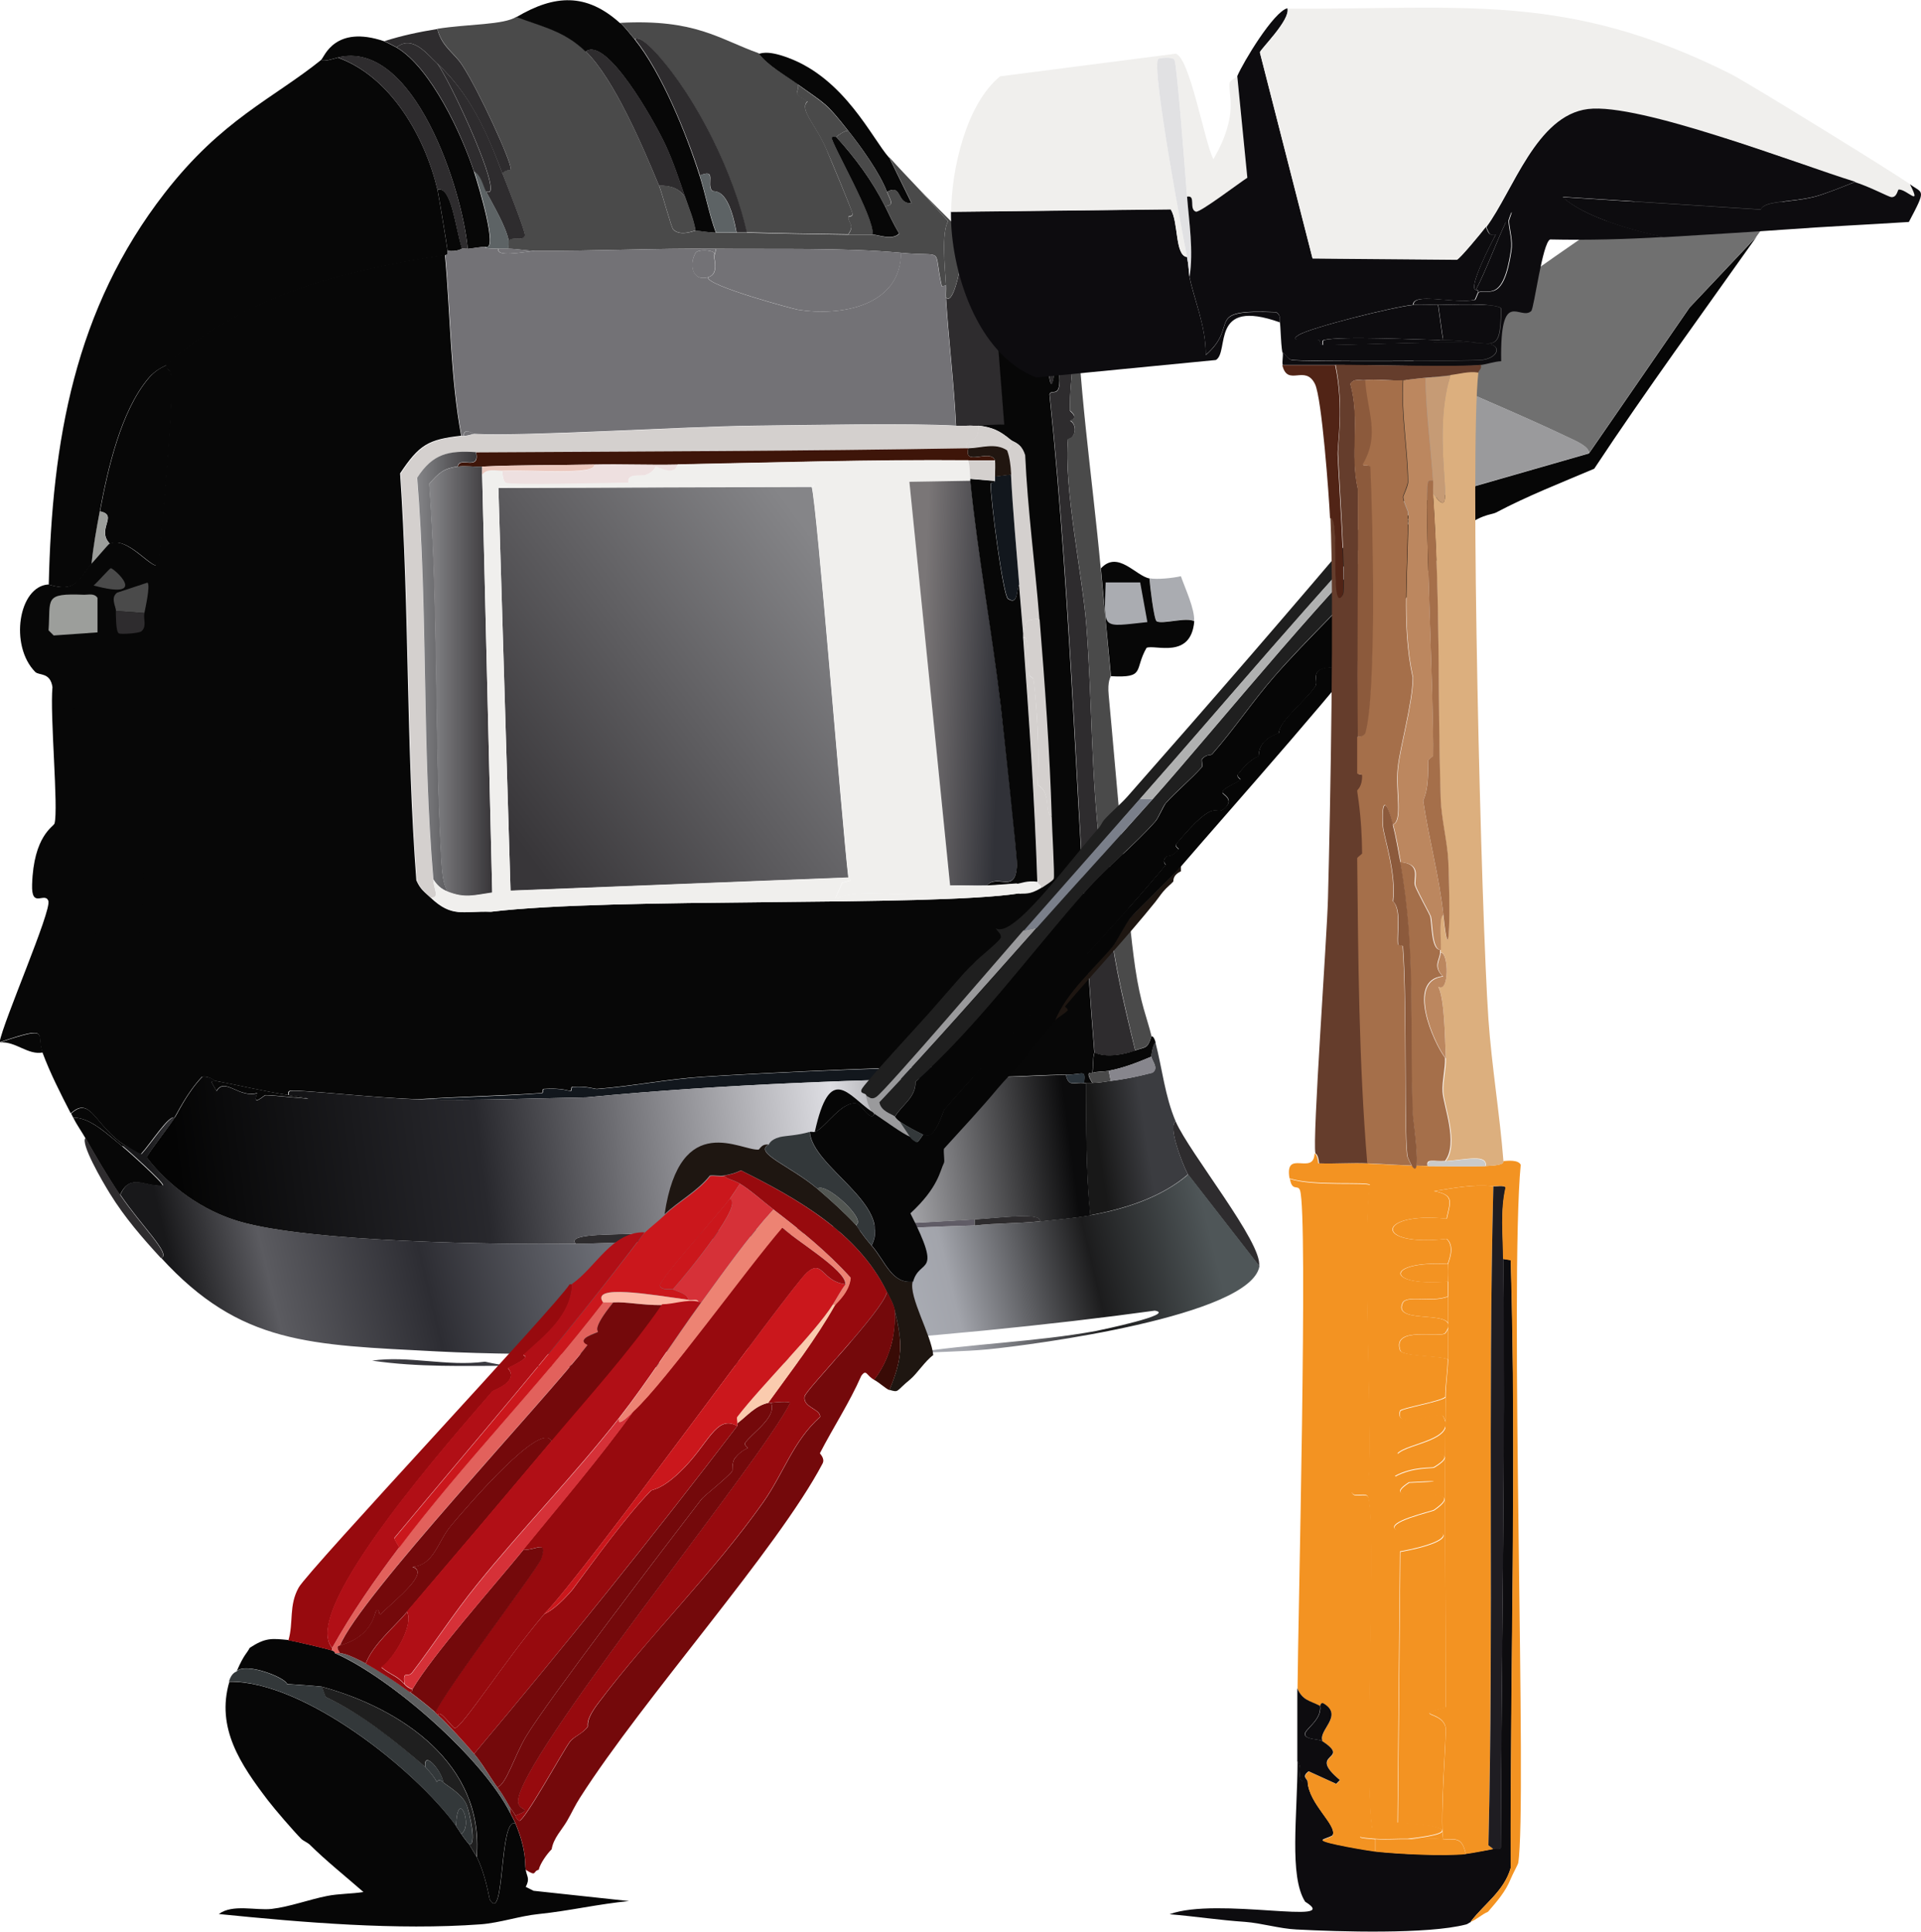 <?xml version="1.0" encoding="UTF-8"?>
<svg id="Capa_2" data-name="Capa 2" xmlns="http://www.w3.org/2000/svg" xmlns:xlink="http://www.w3.org/1999/xlink" viewBox="0 0 93.39 93.9">
  <defs>
    <style>
      .cls-1 {
        fill: #8c5a3c;
      }

      .cls-1, .cls-2, .cls-3, .cls-4, .cls-5, .cls-6, .cls-7, .cls-8, .cls-9, .cls-10, .cls-11, .cls-12, .cls-13, .cls-14, .cls-15, .cls-16, .cls-17, .cls-18, .cls-19, .cls-20, .cls-21, .cls-22, .cls-23, .cls-24, .cls-25, .cls-26, .cls-27, .cls-28, .cls-29, .cls-30, .cls-31, .cls-32, .cls-33, .cls-34, .cls-35, .cls-36, .cls-37, .cls-38, .cls-39, .cls-40, .cls-41, .cls-42, .cls-43, .cls-44, .cls-45, .cls-46, .cls-47, .cls-48, .cls-49, .cls-50, .cls-51, .cls-52, .cls-53, .cls-54, .cls-55, .cls-56, .cls-57, .cls-58 {
        stroke-width: 0px;
      }

      .cls-2 {
        fill: #707070;
      }

      .cls-3 {
        fill: #c69b75;
      }

      .cls-4 {
        fill: #653d2c;
      }

      .cls-5 {
        fill: url(#Degradado_sin_nombre_267);
      }

      .cls-6 {
        fill: #87868d;
      }

      .cls-7 {
        fill: #060606;
      }

      .cls-8 {
        fill: url(#Degradado_sin_nombre_260-2);
      }

      .cls-9 {
        fill: #9c9e9b;
      }

      .cls-10 {
        fill: #74090b;
      }

      .cls-11 {
        fill: #e2615c;
      }

      .cls-12 {
        fill: #1e1611;
      }

      .cls-13 {
        fill: url(#Degradado_sin_nombre_266);
      }

      .cls-14 {
        fill: #0d0c0f;
      }

      .cls-15 {
        fill: #535753;
      }

      .cls-16 {
        fill: url(#Degradado_sin_nombre_262);
      }

      .cls-17 {
        fill: #d4d0ce;
      }

      .cls-18 {
        fill: #dcaf7e;
      }

      .cls-19 {
        fill: #3e1509;
      }

      .cls-20 {
        fill: #cb171c;
      }

      .cls-21 {
        fill: #f39322;
      }

      .cls-22 {
        fill: #f0efed;
      }

      .cls-23 {
        fill: #2e2c2e;
      }

      .cls-24 {
        fill: url(#Degradado_sin_nombre_260-3);
      }

      .cls-25 {
        fill: #b0b1b1;
      }

      .cls-26 {
        fill: url(#Degradado_sin_nombre_266-2);
      }

      .cls-27 {
        fill: #ebc7bd;
      }

      .cls-28 {
        fill: #b10f16;
      }

      .cls-29 {
        fill: #facbae;
      }

      .cls-30 {
        fill: #a56f4a;
      }

      .cls-31 {
        fill: #7a7f8a;
      }

      .cls-32 {
        fill: #eee0e0;
      }

      .cls-33 {
        fill: #2b343b;
      }

      .cls-34 {
        fill: #390b06;
      }

      .cls-35 {
        fill: #605c66;
      }

      .cls-36 {
        fill: #12171d;
      }

      .cls-37 {
        fill: #970a0e;
      }

      .cls-38 {
        fill: #1f1f1f;
      }

      .cls-39 {
        fill: url(#Degradado_sin_nombre_260);
      }

      .cls-40 {
        fill: #737276;
      }

      .cls-41 {
        fill: #9a9a9c;
      }

      .cls-42 {
        fill: #5d6365;
      }

      .cls-43 {
        fill: #33383a;
      }

      .cls-44 {
        fill: #512416;
      }

      .cls-45 {
        fill: #5d5e5f;
      }

      .cls-46 {
        fill: #211610;
      }

      .cls-47 {
        fill: #ed8373;
      }

      .cls-48 {
        fill: url(#Degradado_sin_nombre_266-3);
      }

      .cls-49 {
        fill: #1f1d22;
      }

      .cls-50 {
        fill: #cacaca;
      }

      .cls-51 {
        fill: #d63138;
      }

      .cls-52 {
        fill: #fdb8a6;
      }

      .cls-53 {
        fill: #bc875f;
      }

      .cls-54 {
        fill: url(#Degradado_sin_nombre_265);
      }

      .cls-55 {
        fill: #aaacb1;
      }

      .cls-56 {
        fill: #070707;
      }

      .cls-57 {
        fill: #4a4a4a;
      }

      .cls-58 {
        fill: #e1e1e3;
      }
    </style>
    <linearGradient id="Degradado_sin_nombre_260" data-name="Degradado sin nombre 260" x1="58.9" y1="60.24" x2="10.82" y2="71.79" gradientUnits="userSpaceOnUse">
      <stop offset="0" stop-color="#4f5658"/>
      <stop offset=".12" stop-color="#1c1c1d"/>
      <stop offset=".26" stop-color="#a2a4ab"/>
      <stop offset=".38" stop-color="#b5b9c2"/>
      <stop offset=".76" stop-color="#2d2d33"/>
      <stop offset=".91" stop-color="#5b5b60"/>
      <stop offset="1" stop-color="#18181a"/>
    </linearGradient>
    <linearGradient id="Degradado_sin_nombre_260-2" data-name="Degradado sin nombre 260" x1="58.23" y1="57.44" x2="10.14" y2="68.99" xlink:href="#Degradado_sin_nombre_260"/>
    <linearGradient id="Degradado_sin_nombre_260-3" data-name="Degradado sin nombre 260" x1="57.23" y1="53.27" x2="9.14" y2="64.82" xlink:href="#Degradado_sin_nombre_260"/>
    <linearGradient id="Degradado_sin_nombre_262" data-name="Degradado sin nombre 262" x1="55.63" y1="54.71" x2="53.29" y2="55.07" gradientUnits="userSpaceOnUse">
      <stop offset="0" stop-color="#3b3c40"/>
      <stop offset="1" stop-color="#181818"/>
    </linearGradient>
    <linearGradient id="Degradado_sin_nombre_265" data-name="Degradado sin nombre 265" x1="51.71" y1="53.06" x2="8.85" y2="58.67" gradientUnits="userSpaceOnUse">
      <stop offset="0" stop-color="#0b0b0c"/>
      <stop offset=".26" stop-color="#dedee3"/>
      <stop offset=".66" stop-color="#28282d"/>
      <stop offset="1" stop-color="#040404"/>
    </linearGradient>
    <linearGradient id="Degradado_sin_nombre_266" data-name="Degradado sin nombre 266" x1="40.51" y1="27.43" x2="24.13" y2="39.55" gradientUnits="userSpaceOnUse">
      <stop offset="0" stop-color="#858588"/>
      <stop offset="1" stop-color="#383639"/>
    </linearGradient>
    <linearGradient id="Degradado_sin_nombre_267" data-name="Degradado sin nombre 267" x1="44.79" y1="33.14" x2="48.64" y2="33.29" gradientUnits="userSpaceOnUse">
      <stop offset="0" stop-color="#7a7677"/>
      <stop offset="1" stop-color="#313238"/>
    </linearGradient>
    <linearGradient id="Degradado_sin_nombre_266-2" data-name="Degradado sin nombre 266" x1="20.27" y1="32.65" x2="23.17" y2="32.65" xlink:href="#Degradado_sin_nombre_266"/>
    <linearGradient id="Degradado_sin_nombre_266-3" data-name="Degradado sin nombre 266" x1="20.87" y1="33.1" x2="23.93" y2="33.1" xlink:href="#Degradado_sin_nombre_266"/>
  </defs>
  <g id="Capa_1-2" data-name="Capa 1">
    <g>
      <path class="cls-23" d="M51.03,12.79c.5.27,1.05.59,1.29,1.19-.87.14-.21,1.94-.2,2.62,0,.04-.2.16-.2.2.01,1.01.2.94.2.99.01.5-.13,1.23-.1,2.18,0,.04.47.33,0,.49.34.15.31.82-.1.89-.21,2.36.7,6.6.89,9,.29,3.68.22,7.35.69,11.08,1.09,1.36.2,1.48.2,1.58,0,.18.2.26.2.3-.09,2.18.75,5.53,1.29,7.76-.56.2-1.43.36-1.98.1-.85-10.66-1.06-21.35-2.18-31.99.12-.39.76.58.35-2.03-.3,3.24-.45.49-.54-.84-.09-1.22-.25-3.84.2-3.51Z"/>
      <path class="cls-57" d="M53.51,27.62c.16,1.75.33,3.49.49,5.24,0,.05-.17.24-.1.94.33,3.48.9,10.61,1.29,13.25.26,1.76.57,2.41.79,3.31-.19.63-.28.51-.79.69-.53-2.24-1.37-5.58-1.29-7.76,0-.04-.21-.11-.2-.3,0-.1.9-.22-.2-1.58-.47-3.73-.4-7.4-.69-11.08-.19-2.4-1.1-6.64-.89-9,.41-.07.44-.74.1-.89.47-.16,0-.46,0-.49-.03-.94.11-1.68.1-2.18,0-.05-.18.02-.2-.99,0-.04.2-.16.2-.2-.01-.68-.67-2.48.2-2.62.07,4.58.77,9.11,1.19,13.65Z"/>
      <path class="cls-56" d="M5.93,55.71c.19.15,2.05,1.81,1.98,1.93-.9.06-1.57-.64-2.08.45-.58-.86-1.17-1.86-1.68-2.77-.19-.33-.42-.65-.59-.99.81-.03,1.7.84,2.37,1.38Z"/>
      <path class="cls-23" d="M57.16,54.52c.66,1.52,4.24,5.92,4.05,7.02l-3.46-4.45c-.32-.61-.99-2.42-.59-2.57Z"/>
      <path class="cls-39" d="M44.21,65.8c-6.44.6-12.92.81-19.38.59,4.01,0,8.01-.24,12.02-.2,1.92-.41,4.49,0,6.33-.59.21.08.87.21,1.04.2Z"/>
      <g>
        <path class="cls-23" d="M48.16,11.8l.69,8.85-1.48.05c-.29-.03-.6.02-.89,0-.1-2.08-.36-4.15-.49-6.23.34.37.68-1.34.69-1.53.02-.42-.44-1.32-.1-1.83.22.17.4.36.64.49.28.08.74.13.94.2Z"/>
        <path class="cls-57" d="M46.58,11.1c-.34.51.12,1.41.1,1.83-.01.19-.35,1.9-.69,1.53-.01-.2.01-.4,0-.59-.06-.95-.22-2.53.1-3.12l-1.48-1.63c.25.27,1.87,1.89,1.98,1.98Z"/>
      </g>
      <path class="cls-56" d="M56.18,50.67c-.11.09-.21.55-.2.69-.66.28-1.37.56-2.08.69-.25.05-.54.02-.79.1.05-.34,0-.66.1-.99.54.26,1.41.11,1.98-.1.51-.18.6-.06.79-.69,0,.02.1-.06.2.3Z"/>
      <path class="cls-8" d="M24.82,66.39c-2.23,0-4.49.08-6.73-.25,1.76-.26,3.63.3,5.49.05.35.08.89.19,1.24.2Z"/>
      <path class="cls-56" d="M2.08,51.16c-.73.14-1.31-.55-2.08-.49,2.54-.85,1.74-.39,2.08.49Z"/>
      <path class="cls-56" d="M8.11,17.73c-.05.21.19.29.2.35.2,1.1-.43,7.64-.59,9.4-.32.24-1.51-1.45-2.37-1.04-.7-.71.44-1.4-.49-1.58.38-2.03,1.01-4.87,2.37-6.48.38-.46.85-.61.89-.64Z"/>
      <path class="cls-9" d="M5.34,26.43c-.06.03-.74.84-.89.99.07-.86.24-1.72.4-2.57.94.18-.21.87.49,1.58Z"/>
      <path class="cls-56" d="M51.03,12.79c-.45-.33-.28,2.3-.2,3.51.09,1.33.25,4.08.54.84.41,2.6-.22,1.64-.35,2.03,1.11,10.64,1.33,21.34,2.18,31.99-.09.33-.05.65-.1.99,0,.03-.4-.15,0,.49-.1,0-.2,0-.3,0-.03,0-.07,0-.1,0,.06-.69.01-.4-.89-.4-1.02,0-2.04.08-3.07.1-.9-.08-.89-.39-.94-.4-1.57-.26-11.29.24-13.65.4-1.71.11-3.44.46-5.14.59-.11,0-.49-.15-1.19-.1-.08,0-.02.19-.1.2-.06,0-.42-.16-1.29-.1-.08,0-.02.19-.1.2-1.99.14-3.95.17-5.98.3-2.1-.05-5.98-.5-6.28-.4-.08.03-.05.13-.05.2-1.21-.18-2.37-.47-3.56-.69-.03,0-.3-.25-.64-.2-.73.77-1.21,1.79-1.34,1.98-.28-.12-1.09,1.17-1.63,1.78-.09.03-.6-.31-.74-.4-1.51-.95-1.69-2.48-2.67-1.58-.5-.97-1-1.95-1.38-2.97-.33-.88.46-1.35-2.08-.49.16-.97,2.54-6.4,2.37-6.87-.17-.46-.83.41-.79-.79.07-2.38,1.04-2.81,1.09-2.97.2-.7-.23-5.27-.1-6.63-.11-.74-.65-.55-.84-.74-1.26-1.28-.81-4.16.64-4.25,1.45.44,1.48-.39,2.08-.99.15-.15.83-.96.89-.99.86-.41,2.05,1.28,2.37,1.04.16-1.75.8-8.29.59-9.4-.01-.06-.25-.14-.2-.35,3.83-3.41,8.6-4.58,13.55-5.34.27,2.92.26,5.93.79,8.8-1.6.18-2.04.43-2.97,1.83.45,6.59.29,13.21.79,19.78.19.44.39.56.69.84,1.05,1,1.56.64,2.92.69,5.93-.72,21.31-.23,25.66-.89.3-.04.46.08,1.09-.3.14-.08.56-.34.59-.45.05-.14-.08-2.53-.1-3.02-.09-3.05-.34-6.54-.59-9.59-.22-2.65-.58-5.3-.69-7.96-.18-.6-.52-.6-.69-.74-.54-.45-.87-.6-1.58-.69-.06,0-.13,0-.2,0l1.48-.05-.69-8.85c.95.34,1.96.5,2.87.99Z"/>
      <g>
        <path class="cls-56" d="M6.13,55.71h-.2c-.67-.55-1.56-1.41-2.37-1.38-.03-.06-.07-.13-.1-.2.98-.9,1.16.64,2.67,1.58Z"/>
        <path class="cls-56" d="M3.51,33.36l3.41,1.73c-.61,3.02,1.4,12.68-2.03,12.91l-1.38-14.64Z"/>
        <g>
          <path class="cls-9" d="M4.1,28.91c.23,0,.48-.08.64.15v1.68l-2.13.15-.25-.25c.11-1.54-.26-1.81,1.73-1.73Z"/>
          <g>
            <path class="cls-57" d="M7.02,29.8l-1.38-.1c-.01-.24-.28-.63.05-.89l1.48-.49c.15.13-.11,1.26-.15,1.48Z"/>
            <path class="cls-23" d="M7.02,29.8c-.06.28.13.67-.15.89-.13.1-.99.15-1.09.1-.16-.09-.14-.89-.15-1.09l1.38.1Z"/>
          </g>
          <path class="cls-57" d="M5.39,27.62c.14,0,1.93,1.59-.84.84.14-.1.78-.84.84-.84Z"/>
        </g>
        <g>
          <path class="cls-56" d="M10.48,52.54c1.19.22,2.35.51,3.56.69,2.45.37-.67-.01-1.14,0-.06,0-.68.61-.4-.1-.89.26-1.57-.79-1.98-.1l-.25-.45.2-.05Z"/>
          <path class="cls-33" d="M52.71,52.64c-.53-.05-.76.21-.89-.4.9,0,.95-.29.89.4Z"/>
        </g>
        <path class="cls-56" d="M12.51,36.92c.36.05.28.57.1.59-.06,0-.95-.71-.1-.59Z"/>
        <path class="cls-56" d="M38.32,48.79c.35-.11.47.41.2.49-.18.06-.52-.39-.2-.49Z"/>
        <path class="cls-56" d="M8.16,52.05c.08-.06.45.04.45.15,0,.21-.99.26-.45-.15Z"/>
      </g>
      <g>
        <path class="cls-36" d="M48.76,52.35c-6.75.12-13.5.34-20.23.99-2.69.05-5.43.17-8.16.1,2.03-.12,4-.15,5.98-.3.08,0,.02-.19.1-.2.87-.06,1.22.1,1.29.1.08,0,.02-.19.1-.2.7-.05,1.08.11,1.19.1,1.71-.13,3.43-.48,5.14-.59,2.36-.16,12.08-.65,13.65-.4.05,0,.04.32.94.4Z"/>
        <g>
          <path class="cls-24" d="M8.51,54.32c-.44.66-.96,1.26-1.38,1.93,1.12,1.45,2.73,2.6,4.5,3.12,3.5,1.02,12.42,1.13,16.37,1.09,1.03-.01,2.04-.07,3.07-.1,5.45-.16,10.87-.65,16.32-.79,1.05-.12,2.12-.09,3.16-.2.75-.08,1.76-.17,2.47-.3,1.68-.3,3.43-.85,4.75-1.98l3.46,4.45c-.4,2.44-11.05,3.84-13.2,4.05-1.27.12-2.54.12-3.81.2,2.99-.48,6.07-.55,9.05-1.09.26-.05,3.93-.82,2.87-.99-10.08,1.39-24.94,2.49-34.91,1.98-6.18-.32-9.54-.33-13.4-4.55.55-.12-.98-1.58-1.98-3.07.5-1.09,1.18-.38,2.08-.45.08-.11-1.79-1.78-1.98-1.93h.2c.14.09.65.42.74.4.54-.61,1.35-1.9,1.63-1.78Z"/>
          <path class="cls-23" d="M5.84,58.08c1,1.49,2.53,2.95,1.98,3.07-.91-.99-1.76-1.97-2.47-3.12-.38-.61-1.46-2.47-1.19-2.72.51.91,1.1,1.9,1.68,2.77Z"/>
          <path class="cls-35" d="M47.37,59.27v.3c-5.45.14-10.87.64-16.32.79-.02-.19-.38-.03-.4-.15-.01-.11.48.07.4-.25,5.46-.22,10.87-.34,16.32-.69Z"/>
          <path class="cls-23" d="M31.06,59.96c.08.32-.41.14-.4.25.01.11.38-.04.4.15-1.03.03-2.04.09-3.07.1-.44-.49,1.57-.44,3.07-.49Z"/>
          <path class="cls-23" d="M50.54,59.37c-1.05.11-2.12.08-3.16.2v-.3c1.27-.08,3.33-.36,3.16.1Z"/>
        </g>
        <g>
          <path class="cls-16" d="M57.16,54.52c-.39.15.27,1.96.59,2.57-1.32,1.13-3.07,1.67-4.75,1.98-.22-2.12-.19-4.28-.2-6.43.1,0,.2,0,.3,0,.33,0,.58-.06.89-.1.69-.08,1.35-.22,2.03-.4.34-.22-.04-.59-.05-.79,0-.14.08-.6.2-.69.34,1.31.46,2.62.99,3.86Z"/>
          <path class="cls-54" d="M51.82,52.25c.13.6.36.35.89.4.03,0,.07,0,.1,0,0,2.14-.02,4.31.2,6.43-.71.13-1.73.22-2.47.3.17-.46-1.9-.18-3.16-.1-5.45.35-10.86.48-16.32.69-1.49.06-3.51,0-3.07.49-3.95.04-12.87-.07-16.37-1.09-1.77-.52-3.38-1.67-4.5-3.12.43-.67.94-1.27,1.38-1.93.13-.19.6-1.21,1.34-1.98.34-.05.61.19.64.2l-.2.05.25.45c.41-.69,1.09.36,1.98.1-.29.71.33.1.4.1.47-.01,3.59.37,1.14,0,0-.07-.03-.17.05-.2.3-.1,4.18.34,6.28.4,2.73.07,5.47-.05,8.16-.1,6.73-.65,13.47-.87,20.23-.99,1.02-.02,2.05-.09,3.07-.1Z"/>
          <path class="cls-57" d="M53.9,52.05l.1.49c-.31.04-.56.1-.89.1-.4-.64,0-.46,0-.49.25-.07.54-.05.79-.1Z"/>
          <path class="cls-6" d="M54,52.54l-.1-.49c.7-.13,1.42-.41,2.08-.69.01.2.39.57.05.79-.67.17-1.33.31-2.03.4Z"/>
        </g>
      </g>
      <g>
        <path class="cls-56" d="M16.42,2.8c2.59.93,4.25,3.87,4.85,6.43.05.22.46,2.7.49,2.97.01.1.02.2-.1.2-4.95.76-9.72,1.93-13.55,5.34-.04.04-.51.19-.89.64-1.36,1.61-1.99,4.45-2.37,6.48-.16.85-.32,1.71-.4,2.57-.59.59-.62,1.43-2.08.99.16-6.97,1.25-13.39,5.64-19.04,2.79-3.59,5.25-4.57,7.62-6.48.08.13.6-.05.79-.1Z"/>
        <path class="cls-57" d="M28.48,2.5c1.39,1.35,2.8,4.69,3.56,6.53.15.36.59,2.03.69,2.13.34.35,1.03.05,1.09.05.33.02.64.09.99.1.33.01.66,0,.99,0,.16,0,.33,0,.49,0,1.65.05,3.3.07,4.95.1.4,0,.79,0,1.19,0,.25,0,.95.3,1.29-.05-.26-.43-.47-.89-.69-1.34.49-.04.25-.29.1-.69.74-.43.44.61,1.19.54l-1.09-2.23c.45.5.92.99,1.38,1.48l1.48,1.63c-.32.59-.16,2.17-.1,3.12l-.2.05c-.45-1.99.23-1.42-1.98-1.63-2.72-.26-6.19-.17-9-.2-2.94-.03-5.87.12-8.8.1-.4,0-.86-.09-1.29-.1-.02-.13.02-.27,0-.4.2-.22.68.07.79-.25.05-.15-.94-2.62-1.09-3.02.31-.3.38,0,.4-.25.02-.36-1.58-3.85-2.37-5.04-.37-.56-.97-.88-1.19-1.73,1.52-.24,3.23-.18,3.86-.59,1.27.48,2.33.68,3.36,1.68Z"/>
        <path class="cls-57" d="M36.89,2.6c.45.6,1.24,1.02,1.88,1.48.14.5-.36.34.49.84-.43.38.38,1.1.89,2.27.18.42,1.25,3,1.29,3.16.04.2-.21.13-.2.2.05.39.31.35,0,.84-1.65-.02-3.3-.05-4.95-.1-.63-2.85-2.4-6.49-4.35-8.65-.29-.32-.85-.92-1.09-.74-.18-.22-.49-.61-.69-.79,3.66-.19,4.77.78,6.73,1.48Z"/>
        <path class="cls-56" d="M30.16,1.12c.2.18.51.57.69.79,1.32,1.64,2.52,4.61,3.16,6.63.29.91.46,1.87.79,2.77-.35-.01-.66-.07-.99-.1-.1-.56-.31-1.05-.49-1.58-.3-.87-.6-1.79-.99-2.62-.54-1.14-2.85-5.26-3.86-4.5-1.03-1-2.09-1.2-3.36-1.68,1.86-1.1,3.4-1.18,5.04.3Z"/>
        <path class="cls-56" d="M18.69,2.01s.54.27.59.3c1.67.99,3.17,4.23,3.76,6.03.27.83,1.15,3.82.59,3.66-.31,0-.59.07-.89.1-.25-2.85-2.62-10.23-6.33-9.3-.19.05-.72.23-.79.1.14-.11.64-1.72,3.07-.89Z"/>
        <path class="cls-56" d="M43.22,7.64l1.09,2.23c-.74.07-.44-.97-1.19-.54-.34-.91-1.26-2.19-1.88-2.97-1.12-1.42-1.08-1.27-2.47-2.27-.64-.46-1.43-.89-1.88-1.48.07.02.34-.21,1.43.2,2.75,1.02,4.07,3.91,4.9,4.85Z"/>
        <path class="cls-23" d="M21.26,1.41c.21.85.82,1.17,1.19,1.73.8,1.2,2.39,4.68,2.37,5.04-.01.24-.08-.05-.4.25-.76-2.01-1.56-3.85-3.16-5.34-.51-.47-1.2-1.41-1.98-.79-.05-.03-.56-.29-.59-.3.84-.27,1.7-.45,2.57-.59Z"/>
        <path class="cls-23" d="M22.75,12.09c-.1.01-.2-.01-.3,0-.32-1.07-.52-3.07-1.19-2.87-.59-2.55-2.26-5.5-4.85-6.43,3.71-.93,6.08,6.45,6.33,9.3Z"/>
        <path class="cls-56" d="M22.45,12.09s-.23.16-.69.1c-.03-.27-.44-2.74-.49-2.97.67-.2.86,1.8,1.19,2.87Z"/>
        <path class="cls-23" d="M36.3,11.3c-.16,0-.33,0-.49,0-.42-2.31-1.1-1.93-1.19-2.03-.29-.32.25-1.11-.59-.74-.65-2.02-1.85-4.99-3.16-6.63.23-.18.8.42,1.09.74,1.95,2.17,3.72,5.81,4.35,8.65Z"/>
        <path class="cls-23" d="M33.33,9.62c-.28-.45-.72-.61-1.29-.59-.76-1.83-2.17-5.18-3.56-6.53,1.01-.76,3.32,3.36,3.86,4.5.39.83.69,1.75.99,2.62Z"/>
        <path class="cls-57" d="M41.24,6.36c-.14-.04-.51.22-.59.3-.02.02-.18-.04-.2.05-.04.25,2.1,3.91,1.98,4.7-.4,0-.79,0-1.19,0,.31-.49.05-.45,0-.84,0-.07.24,0,.2-.2-.03-.17-1.1-2.75-1.29-3.16-.51-1.17-1.32-1.9-.89-2.27-.86-.5-.36-.34-.49-.84,1.39,1.01,1.35.86,2.47,2.27Z"/>
        <path class="cls-23" d="M24.43,8.43c.15.39,1.14,2.87,1.09,3.02-.11.31-.59.03-.79.25-.14-.7-.75-1.72-1.09-2.37.07,0,.17.03.2-.05.23-.66-1.97-5.36-2.57-6.18,1.61,1.49,2.41,3.33,3.16,5.34Z"/>
        <path class="cls-56" d="M40.65,6.65c.93,1.02,1.75,2.13,2.37,3.36.22.45.43.91.69,1.34-.33.35-1.04.05-1.29.05.12-.78-2.02-4.45-1.98-4.7.01-.09.18-.03.2-.05Z"/>
        <path class="cls-57" d="M33.33,9.62c.18.53.4,1.02.49,1.58-.05,0-.75.31-1.09-.05-.1-.1-.54-1.77-.69-2.13.57-.02,1,.14,1.29.59Z"/>
        <path class="cls-42" d="M35.8,11.3c-.33,0-.66.01-.99,0-.33-.9-.5-1.86-.79-2.77.84-.37.3.43.59.74.09.09.77-.28,1.19,2.03Z"/>
        <path class="cls-42" d="M23.64,9.32c.34.65.95,1.67,1.09,2.37.02.12-.02.27,0,.4-.16,0-.33,0-.49,0-.92-.01-.56-.1-.59-.1.55.16-.32-2.83-.59-3.66.36.22.42.65.59.99Z"/>
        <path class="cls-57" d="M41.24,6.36c.62.78,1.54,2.06,1.88,2.97.15.4.39.66-.1.69-.62-1.23-1.44-2.35-2.37-3.36.08-.08.45-.34.59-.3Z"/>
        <path class="cls-23" d="M21.26,3.09c.6.82,2.8,5.52,2.57,6.18-.03.08-.13.05-.2.05-.17-.34-.23-.77-.59-.99-.59-1.81-2.08-5.04-3.76-6.03.77-.62,1.47.32,1.98.79Z"/>
      </g>
      <g>
        <path class="cls-55" d="M58.06,30.19c-.38-.22-1.54.16-1.83,0-.13-.07-.32-1.77-.35-2.08.39.07,1.12-.01,1.53-.1.2.58.69,1.62.64,2.18Z"/>
        <g>
          <path class="cls-56" d="M55.88,28.12c.02.3.22,2.01.35,2.08.29.16,1.45-.22,1.83,0-.16,1.86-1.9,1.12-2.32,1.29-.62,1.08-.03,1.47-1.73,1.38-.17-1.75-.33-3.49-.49-5.24.83-.9,1.69.37,2.37.49Z"/>
          <path class="cls-55" d="M53.75,28.31h1.68l.35,1.93c-2.29.24-2.09.41-2.03-1.93Z"/>
        </g>
      </g>
      <path class="cls-40" d="M34.71,12.29s-.02.13,0,.2c.1.47.1.88-.3.99-.8.21-.91-.68-.59-1.19h.89Z"/>
      <path class="cls-40" d="M34.71,12.29h-.89c.1-.17.77-.15.89,0Z"/>
      <g>
        <path class="cls-40" d="M23.64,11.99s-.33.09.59.1c-.12.42,1.13.17,1.78.1,2.94.02,5.87-.13,8.8-.1l-.1.4c-.02-.07.02-.18,0-.2-.12-.15-.79-.17-.89,0-.31.5-.2,1.4.59,1.19-.06.41,4.17,1.55,4.4,1.58,2.06.32,4.97-.17,4.99-2.77,2.21.21,1.53-.36,1.98,1.63l.2-.05c.01.2-.01.4,0,.59.13,2.08.39,4.15.49,6.23-2.37-.13-7.06-.03-9.74,0-3.61.04-11.05.53-13.7.4-.03,0-.5-.33-.49.1-.03,0-.07,0-.1,0-.53-2.88-.52-5.88-.79-8.8.12,0,.11-.09.1-.2.47.06.65-.09.69-.1.1-.01.2.01.3,0,.3-.03.58-.09.89-.1Z"/>
        <path class="cls-40" d="M43.81,12.29c-.03,2.6-2.93,3.09-4.99,2.77-.24-.04-4.46-1.17-4.4-1.58.4-.11.4-.52.3-.99l.1-.4c2.81.03,6.28-.06,9,.2Z"/>
        <path class="cls-40" d="M24.73,12.09c.42,0,.89.1,1.29.1-.65.07-1.9.32-1.78-.1.16,0,.33,0,.49,0Z"/>
        <path class="cls-40" d="M23.04,21.09c-.18.04-.3.09-.49.1,0-.43.46-.1.49-.1Z"/>
      </g>
      <g>
        <path class="cls-17" d="M46.48,20.7c.29.02.6-.03.89,0,.06,0,.13,0,.2,0,.07.88-.7.67-.59,1.09-7.94.14-15.89.14-23.84.2-1.34-.1-2.1.06-2.87,1.24.53,6.49.24,13.05.79,19.53.05.53.32.87-.1.89-.3-.28-.5-.4-.69-.84-.5-6.57-.34-13.19-.79-19.78.93-1.4,1.37-1.65,2.97-1.83.03,0,.07,0,.1,0,.19-.01.32-.06.49-.1,2.65.13,10.09-.35,13.7-.4,2.68-.03,7.37-.13,9.74,0Z"/>
        <path class="cls-17" d="M50.54,30.09c-.95.02-.57.28-.79.69-.06-.79-.14-1.58-.2-2.37-.14-1.78-.31-3.56-.4-5.34-.05-.93-.2-1.13-.2-1.19,0-.03.27,0,.2-.49.17.14.51.15.69.74.12,2.66.48,5.31.69,7.96Z"/>
        <path class="cls-17" d="M51.13,39.69c.01.49.15,2.87.1,3.02-.03.1-.46.36-.59.45,0-.13-.19-.17-.2-.3-.14-3.98-.4-7.9-.69-11.87.32-.1.19,1.01.3,1.83,0,.05.19.15.2.2.18,1.43.29,3.71.2,5.14.7.37.29,1.4.69,1.53Z"/>
        <path class="cls-17" d="M50.54,30.09c.25,3.05.5,6.55.59,9.59-.4-.13.01-1.17-.69-1.53.1-1.43-.01-3.71-.2-5.14,0-.05-.19-.15-.2-.2-.11-.82.02-1.93-.3-1.83,0-.07,0-.13,0-.2.23-.42-.15-.67.79-.69Z"/>
        <path class="cls-17" d="M49.15,21.39c.07.49-.2.47-.2.49-.58-.39-1.26-.11-1.88-.1-.03,0-.07,0-.1,0-.11-.42.66-.21.59-1.09.71.1,1.04.25,1.58.69Z"/>
        <path class="cls-22" d="M50.44,42.85c0,.13.19.17.2.3-.63.38-.79.25-1.09.3l-.1-.49c.17-.01.49-.17.99-.1Z"/>
        <path class="cls-19" d="M46.98,21.79s.07,0,.1,0c-.26.92,1.08,0,1.29.59h-1.29c-4.72-.04-9.43.11-14.14.2-1.35.03-2.7-.03-4.05,0-1.8.04-3.64.01-5.44.1-.38.02-.88-.05-1.19,0,.08-.52,1.08.25.89-.69,7.94-.05,15.89-.06,23.84-.2Z"/>
        <path class="cls-13" d="M39.46,23.67c.26.92,1.45,16.15,1.78,18.99l-16.42.64-.59-19.58,15.23-.05Z"/>
        <path class="cls-22" d="M47.08,22.38c.08.29.06.6.1.89,0,.03,0,.07,0,.1l-2.97.05,1.98,19.63c-.07.75-2.69.3-4.5.4-1.22.06-1.27.72-.74-.54l.4-.1-.1-.15c-.33-2.84-1.52-18.07-1.78-18.99,0,0,.21-.02.05-.2-2.98-.01-5.97.02-8.95,0-.11-.51.58-.31.84-.4.39-.14.46-.39.49-.4.06-.01.93.5,1.04-.1,4.71-.09,9.43-.24,14.14-.2Z"/>
        <path class="cls-5" d="M47.18,23.37c.37,3.66,1.06,7.28,1.48,10.93.15,1.24.81,7.33.79,7.71-.06,1.51-.95.41-1.48,1.04-.59.02-1.19-.02-1.78,0l-1.98-19.63,2.97-.05Z"/>
        <g>
          <path class="cls-26" d="M23.14,21.98c.19.94-.81.17-.89.69-.72.11-.91.32-1.38.84.45,6.08.25,12.21.59,18.3.03.46.05,1.11.3,1.53-.32-.13-.51-.31-.69-.59-.56-6.48-.26-13.04-.79-19.53.76-1.17,1.52-1.33,2.87-1.24Z"/>
          <path class="cls-48" d="M22.25,22.68c.31-.05.81.02,1.19,0v.4l.49,20.32c-.9.13-1.32.29-2.18-.05-.24-.42-.27-1.07-.3-1.53-.35-6.08-.14-12.21-.59-18.3.48-.52.66-.73,1.38-.84Z"/>
        </g>
        <path class="cls-56" d="M48.36,23.37c0,.15-.2.07-.2.15-.01.75.6,5.43.84,5.59.52.34.39-.46.54-.69.06.79.14,1.58.2,2.37,0,.07,0,.13,0,.2.29,3.97.56,7.89.69,11.87-.5-.07-.82.09-.99.1-.49.03-1,.08-1.48.1.54-.63,1.43.47,1.48-1.04.01-.39-.65-6.47-.79-7.71-.43-3.65-1.11-7.27-1.48-10.93,0-.03,0-.07,0-.1l1.19.1Z"/>
        <path class="cls-32" d="M32.93,22.58c-.11.6-.98.09-1.04.1-.03,0-.1.26-.49.4-.26.09-.95-.11-.84.4-.8,0-5.72.14-5.98,0-.1-.05-.18-.45-.15-.59,1.56-.04,4.58.22,4.45-.3,1.35-.03,2.7.03,4.05,0Z"/>
        <g>
          <path class="cls-22" d="M24.43,22.87c-.03.15.05.54.15.59.27.14,5.19,0,5.98,0,2.98.02,5.97-.01,8.95,0,.16.18-.05.19-.05.2l-15.23.05.59,19.58,16.42-.64.1.15-.4.1c-.52,1.26-.48.61.74.54,1.81-.09,4.43.35,4.5-.4.59-.02,1.19.02,1.78,0,.48-.02,1-.07,1.48-.1l.1.49c-4.36.66-19.74.17-25.66.89-1.36-.05-1.87.3-2.92-.69.42-.02.14-.36.1-.89.18.29.37.47.69.59.85.34,1.28.18,2.18.05l-.49-20.32c.21-.32.63-.19.99-.2Z"/>
          <path class="cls-22" d="M29.03,43.35c.35-.04,3.31-.02,3.31.15-.55.35-4.4.46-4.6.35-.33-.2,1.03-.47,1.29-.49Z"/>
        </g>
        <path class="cls-27" d="M28.88,22.58c.13.52-2.89.25-4.45.3-.36,0-.78-.12-.99.2v-.4c1.8-.08,3.64-.06,5.44-.1Z"/>
        <path class="cls-36" d="M49.15,23.07c.09,1.79.26,3.56.4,5.34-.15.23-.03,1.03-.54.69-.24-.15-.86-4.84-.84-5.59,0-.08.19,0,.2-.15,0-.07,0-.13,0-.2l.79-.1Z"/>
        <path class="cls-46" d="M48.96,21.88c0,.06.15.26.2,1.19l-.79.1c.01-.18.02-.72,0-.79-.21-.6-1.55.33-1.29-.59.62-.01,1.3-.29,1.88.1Z"/>
        <path class="cls-17" d="M48.36,22.38c.02.07.01.61,0,.79,0,.07,0,.13,0,.2l-1.19-.1c-.03-.29-.01-.6-.1-.89h1.29Z"/>
      </g>
    </g>
    <g>
      <g>
        <g>
          <path class="cls-2" d="M85.39,11.5l-3.26,3.45-4.89,7.09c.05-.32-.65-.61-.94-.75-2.57-1.23-5.25-2.3-7.84-3.51.7-.7,2.78-2.16,3.76-2.88,4.48-3.34,9.24-6.33,13.73-9.66l2.82,1.69c-1.03,1.59-2.29,3.03-3.39,4.58Z"/>
          <path class="cls-41" d="M68.46,17.77c2.59,1.22,5.26,2.28,7.84,3.51.29.14.99.43.94.75l-8.28,2.38-.5-.25c-.06-2.09.17-4.21-.25-6.27.15-.2.23-.1.25-.13Z"/>
        </g>
        <g>
          <path class="cls-7" d="M77.49,22.79c-1.6.68-3.22,1.31-4.77,2.13-.22.11-.84.08-1.76.94l-3.51,4.33c2.06-3.15,0-.83-1,.31.28,1.27-.93.08-1.57,1.94-1.34.03-.73.62-.94.94-.45.67-1.78,1.71-1.76,2.26-1.11.39-.95,1.07-1,1.13-.04.05-.33.03-1,.88-.08.11.13.24.13.25-.12.16-.9.41-.88.63,0,.11.58.31.13.75-.53.5-.32-.73-2.38,1.76-.09.1.13.24.13.25-.34.42-.55.28-.63.38-.21.25.01.36,0,.38-3.44,4.12-7.28,7.88-10.79,11.92-.58,1.68-.92,1.15-1,1.19-.38-.19-.78-.39-1.13-.63-.2-.14-.24-.24-.25-.25.34-.57,1.02-.93,1-1.69,3.04-2.74,5.56-6.2,8.28-9.28,1.05-1.19,2.34-2.2,3.39-3.39.12-.13.39-.75.5-.88.49-.55,1.24-1.17,1.76-1.76.04-.05-.04-.33,0-.38.25-.28.41-.14.5-.25,1.05-1.19,1.97-2.57,3.01-3.76,1.63-1.87,3.55-3.61,5.14-5.52.37-.44,1.85-2.12,1.25-2.2.12-.1.57-.72.63-.75l8.28-2.38,4.89-7.09,3.26-3.45c-2.65,3.75-5.37,7.46-7.9,11.29Z"/>
          <path class="cls-38" d="M68.46,24.17c-4.52,4.74-8.71,9.77-13.04,14.68-1.88,2.13-3.76,4.27-5.64,6.4-.94,1.07-6.7,7.8-7.15,8.09-.23.15-.32.03-.5-.06-.04-.19-.32-.08-.25-.31.07-.24,2.82-3.2,3.26-3.7.59-.67,1.17-1.34,1.76-2.01,0,0,.05-.04.13-.13.09-.11.24-.22.38-.38.19-.21,1.22-1.02,1.25-1.19,0-.2-.17-.27-.25-.44.84.54,3.55-3.24,5.02-4.89.09-.1.16-.28.25-.38.34-.38.78-.74,1.13-1.13,4.02-4.56,8-9.15,11.92-13.8,2.15-1.52.12-5.17,1.51-7.02.42,2.06.19,4.18.25,6.27Z"/>
          <path class="cls-41" d="M50.39,45.11c-2.53,2.84-5.04,5.7-7.65,8.47.09.45.6.56.75.69.01.01.05.12.25.25l.5.75c-.39-.15-1.29-.81-1.76-1.13,0,0,.02-.03-.13-.13-.15-.34-.18-.39-.25-.75.18.09.27.21.5.06.45-.29,6.21-7.02,7.15-8.09l.63-.13Z"/>
          <path class="cls-38" d="M43.5,54.27c-.15-.13-.67-.24-.75-.69,2.62-2.76,5.12-5.63,7.65-8.47,1.87-2.1,3.77-4.17,5.64-6.27,3.04-3.42,9.38-11.25,12.29-13.67.6.07-.88,1.75-1.25,2.2-1.6,1.91-3.52,3.65-5.14,5.52-1.04,1.19-1.96,2.57-3.01,3.76-.1.11-.25-.03-.5.25-.04.05.04.33,0,.38-.51.58-1.27,1.2-1.76,1.76-.12.13-.38.75-.5.88-1.05,1.19-2.34,2.2-3.39,3.39-2.72,3.08-5.23,6.54-8.28,9.28.02.76-.66,1.12-1,1.69Z"/>
          <path class="cls-25" d="M68.96,24.42c-.05.03-.51.65-.63.75-2.92,2.42-9.25,10.26-12.29,13.67h-.63c4.33-4.9,8.52-9.94,13.04-14.68l.5.25Z"/>
          <path class="cls-31" d="M56.04,38.84c-1.87,2.1-3.77,4.17-5.64,6.27l-.63.13c1.88-2.13,3.76-4.27,5.64-6.4h.63Z"/>
        </g>
        <g>
          <path class="cls-12" d="M37.35,55.65c-.71.4,1.09,1.04,2.38,2.13.64.55,1.3,1.14,1.88,1.76.04.05.24.41.75,1,.68.78.98,1.88,2.01,1.76-.2.73.91,2.6,1,3.57-.4.29-.79.91-1.13,1.19-.71.58-.52.64-1,.5.64-1.56.66-2.24.25-3.89-.08-.34-.23-.58-.38-.88-1.38-2.86-4.36-4.54-7.09-5.9-.28.14-.51.19-.82.25-.2.04-.47-.03-.69,0-.6.76-1.51,1.23-2.2,1.88.76-5.13,3.76-3.04,4.58-3.14.21-.28.31-.23.44-.25Z"/>
          <path class="cls-43" d="M42.37,60.54c-.51-.59-.71-.96-.75-1,.53-.24-1.48-2.11-1.88-1.76-1.29-1.1-3.09-1.74-2.38-2.13.03,0,.05-.25.56-.38.3-.07.83-.07,1.44-.25.14,1.74,4.03,3.5,3.01,5.52Z"/>
          <path class="cls-7" d="M42.37,54.02c.14.1.12.12.13.13-.16.42-.64-.46-.82-.5-.75-.18-1.54,1.17-2.07,1.38.74-3.38,1.62-1.79,2.76-1Z"/>
          <g>
            <path class="cls-12" d="M57.42,42.35c-.44.2-.36.48-.38.5-.1.12-.31.27-.5.5-.14.17-.25.34-.38.5-1.41,1.75-2.94,3.37-4.39,5.08,0,0,.18.13.13.19-.15.17-.48.33-.63.5.6-1.45,1.89-2.49,2.88-3.7.06-.07.62-1.1.75-1.25.67-.78,1.84-1.8,2.51-2.57v.25Z"/>
            <path class="cls-7" d="M67.45,30.19c-1.44,2.2-7.79,9.31-10.03,11.92-.67.77-1.84,1.79-2.51,2.57-.13.16-.7,1.19-.75,1.25-1,1.21-2.28,2.25-2.88,3.7-.55.66-1.08,1.35-1.63,2.01-.35.42-.77.82-1.13,1.25-.84,1.01-1.75,1.98-2.63,2.95-.03.21.05.6,0,.69-.2.39-.26,1.18-1.63,2.45,1.59,3.13.46,2.14.13,3.32-1.03.12-1.33-.97-2.01-1.76,1.02-2.02-2.87-3.78-3.01-5.52.07-.02.2.02.25,0,.53-.21,1.32-1.56,2.07-1.38.17.04.65.92.82.5.47.31,1.37.98,1.76,1.13.02,0,.02.09.31.25.11-.04.29-.37.31-.38.08-.04.42.49,1-1.19,3.51-4.04,7.34-7.79,10.79-11.92.01-.01-.21-.13,0-.38.08-.09.28.04.63-.38,0-.01-.21-.15-.13-.25,2.07-2.48,1.86-1.25,2.38-1.76.46-.44-.12-.64-.13-.75-.02-.21.76-.47.88-.63,0-.01-.21-.15-.13-.25.67-.84.96-.83,1-.88.05-.06-.11-.74,1-1.13-.03-.55,1.31-1.59,1.76-2.26.21-.32-.4-.91.94-.94.64-1.86,1.85-.68,1.57-1.94,1.01-1.14,3.07-3.46,1-.31Z"/>
            <path class="cls-43" d="M44.87,55.15s-.2.34-.31.38c-.3-.16-.29-.24-.31-.25l-.5-.75c.35.23.75.43,1.13.63Z"/>
            <path class="cls-7" d="M41.93,54.77c.43-.28.61.75.25.75-.04,0-.45-.62-.25-.75Z"/>
          </g>
          <path class="cls-15" d="M41.61,59.54c-.58-.61-1.24-1.21-1.88-1.76.4-.36,2.42,1.52,1.88,1.76Z"/>
        </g>
      </g>
      <g>
        <g>
          <path class="cls-7" d="M22.17,88.76c.08.12.17.25.25.38.24.36.36.47.38.5.13.23.36.59.38.63.3.58.5,1.42.63,2.07.75,1.24.45-4.05,1.25-3.7.57,1.39.44,1.94.5,2.26.06.34.21.41,0,.82l.38.19,4.64.5c-1.48.14-2.92.48-4.39.63-.91.09-1.89.43-2.82.5-4.08.3-8.66-.09-12.73-.5.66-.5,1.82-.16,2.57-.25.87-.1,1.83-.46,2.7-.63.55-.11,1.19-.1,1.76-.19-.88-.77-1.8-1.5-2.63-2.32-.06-.06-.32-.19-.38-.25-.37-.37-1.31-1.46-1.63-1.88-1.32-1.73-2.54-3.52-1.88-5.77,3.6-.06,9.03,4.25,11.04,7.02Z"/>
          <path class="cls-7" d="M14.02,79.73c.22.02,1.97.44,2.13.5.18.07.12.12.13.13,2.74,1.2,7.18,5.1,8.53,7.78.08.16.19.35.25.5-.81-.35-.51,4.94-1.25,3.7-.13-.65-.33-1.49-.63-2.07.37-4.52-3.65-7.22-7.53-8.28-.08-.02-1.43-.12-1.69-.13-.07-.31-1.99-1.07-2.45-.63.36-.83.49-.85.63-1.13.77-.5,1.06-.46,1.88-.38Z"/>
          <path class="cls-43" d="M15.65,81.99l.19.5c1.76.82,3.33,2.1,4.83,3.39.08.07.52.58.56.75.09-.17.23-.08.31,0,.21.19.91.57,1.13,1.07.16.37.52,2.09.13,1.94-.02-.03-.14-.14-.38-.5.61-.37-.18-2.31-.25-.38-2.01-2.78-7.43-7.08-11.04-7.02.13-.45.36-.47.38-.5.45-.45,2.37.32,2.45.63.27,0,1.61.1,1.69.13Z"/>
          <path class="cls-38" d="M23.18,90.27s-.24-.4-.38-.63c.4.15.04-1.57-.13-1.94-.22-.5-.91-.88-1.13-1.07-.02-.45-.94-1.63-.88-.75-1.5-1.28-3.07-2.56-4.83-3.39l-.19-.5c3.87,1.06,7.9,3.75,7.53,8.28Z"/>
          <path class="cls-43" d="M22.42,89.14c-.08-.12-.17-.26-.25-.38.07-1.93.86,0,.25.38Z"/>
          <path class="cls-45" d="M16.53,80.36c.29,0,.96.34,1.25.5.68.37,1.51.92,2.13,1.38.38.28.9.69,1.25,1,0,0,.05.06.13.13.43.39,1.36,1.41,1.76,1.88.42.5.74,1.11,1.13,1.63.38.51.55.9.63,1v.25c-1.35-2.67-5.79-6.58-8.53-7.78h.25Z"/>
          <path class="cls-43" d="M21.54,86.63c-.09-.08-.22-.17-.31,0-.04-.17-.49-.68-.56-.75-.06-.87.86.31.88.75Z"/>
        </g>
        <g>
          <path class="cls-37" d="M16.15,80.11v.13c-.16-.07-1.91-.48-2.13-.5.26-.88.01-1.69.5-2.57.48-.86,12.57-13.75,13.17-14.74h.13c-.06,1.53-1.32,2.48-2.38,3.45-.04.04.57,0-.75.63.59.66-.7,1.07-.75,1.13-1.75,2.05-9.45,10.65-7.78,12.48Z"/>
          <path class="cls-11" d="M29.82,63.3c-1.1,1.36-.7,1.37-.75,1.44-.03.05-1.13.33-.5.63-2.09,2.72-11.1,12.25-12.04,14.61,0,.02-.27-.02,0,.38h-.25s.05-.05-.13-.13v-.13c.95-1.7,2.09-3.34,3.26-4.89,3.11-4.11,6.77-7.82,9.91-11.92.17,0,.34.01.5,0Z"/>
          <path class="cls-28" d="M31.33,59.91c-3.87,5.13-7.98,9.82-12.17,14.86l.25.44c-1.17,1.55-2.31,3.19-3.26,4.89-1.67-1.83,6.03-10.43,7.78-12.48.05-.06,1.34-.47.75-1.13,1.33-.62.71-.59.75-.63,1.06-.96,2.32-1.92,2.38-3.45,1.17-.82,1.93-2.53,3.51-2.51Z"/>
          <path class="cls-20" d="M35.22,57.16c.09.15.45.2.75.38-.17.25-.33.51-.5.75-.46.64-3.42,3.93-3.39,4.2.04.26.54.15.63.19.22.1.71.2.75.5-1.8-.25-4.78-.79-4.14.13-3.14,4.09-6.8,7.8-9.91,11.92l-.25-.44c4.19-5.04,8.29-9.73,12.17-14.86.32-.3.69-.58,1-.88.68-.65,1.6-1.12,2.2-1.88.22-.03.49.04.69,0Z"/>
          <path class="cls-34" d="M43.24,67.57c-.15-.04-.48-.36-.75-.5.75-.97,1.08-2.21,1-3.39.41,1.65.39,2.33-.25,3.89Z"/>
          <path class="cls-10" d="M32.21,63.43c-1.63,2.35-3.55,4.46-5.39,6.65-.45-1.11-4.06,3.09-4.89,4.08-.65.77-.83,1.93-1.88,2.01.87.26-.74,1.52-1.57,2.32-.04.04-.06-.36-.19-.19-.09.09-.13,1.22-1.76,1.69.94-2.36,9.95-11.89,12.04-14.61-.63-.29.47-.58.5-.63.05-.07-.35-.08.75-1.44.62-.04,1.37.14,2.38.13Z"/>
          <path class="cls-10" d="M26.81,70.07c-2.33,2.77-4.67,5.53-7.02,8.28-.64.75-1.67,1.6-2.01,2.51-.29-.16-.96-.5-1.25-.5-.27-.4,0-.36,0-.38,1.62-.47,1.66-1.6,1.76-1.69.13-.18.15.23.19.19.83-.8,2.44-2.06,1.57-2.32,1.05-.08,1.23-1.24,1.88-2.01.83-.98,4.44-5.19,4.89-4.08Z"/>
          <path class="cls-52" d="M33.46,63.18c.24.03.5-.09.5.13-.58-.13-1.21.12-1.76.13-1.01.01-1.76-.17-2.38-.13-.17.01-.34,0-.5,0-.64-.91,2.34-.37,4.14-.13Z"/>
          <path class="cls-37" d="M41.11,62.42c-1.16-.12-1.1-1.25-1.88-.56-.79.69-10.7,14.47-12.79,16.62-1.95,2.31-3.98,5.52-4.33,5.52-.11,0-.75-.96-.82-.63-.08-.07-.12-.12-.13-.13.54-1.19,5-7.03,5.14-7.46.31-.95-.21-.43-.88-.44,1.82-2.24,3.7-4.43,5.39-6.77,1.5-1.37,5.45-6.87,7.21-8.91.52.55,3.13,2.08,3.07,2.76Z"/>
          <path class="cls-37" d="M35.84,69.32c-4.13,5.4-8.45,10.77-12.79,15.93-.4-.47-1.32-1.49-1.76-1.88.07-.33.7.63.82.63.35,0,2.37-3.21,4.33-5.52.06-.07.46-.13,1.38-1.19,1.08-1.45,2.6-3.57,3.83-4.83.06-.06.48-.03,1.38-.88,1.43-1.35,1.77-2.85,2.82-2.26Z"/>
          <g>
            <path class="cls-10" d="M43.5,63.68c.07,1.18-.25,2.42-1,3.39-.38-.19-.37-.55-.63-.19-.57,1.3-1.36,2.5-2.01,3.76-.01.02.26.25.13.5-2.19,4.16-8.71,11.41-11.79,16.24-.24.37-.41.75-.63,1.13-.26.45-.66.83-.75,1.38-.23.23-.56.69-.63,1-.3.06-.07.36-.63,0-.06-.32.07-.87-.5-2.26-.06-.15-.17-.35-.25-.5v-.25c.23.31.23.36.25.38.01.01,0,.12.19.25.27-.02,2.09-3.33,2.45-3.83.19-.27.61-.39.88-.75.04-.05-.15-.27.5-1.13,2.52-3.35,5.61-6.35,8.03-9.78,1-1.42,1.45-2.97,2.76-4.14.04-.4-.85-.46-.75-1,.05-.32,3.81-4.16,4.01-5.08.15.3.29.54.38.88Z"/>
            <path class="cls-37" d="M43.12,62.8c-.2.92-3.96,4.76-4.01,5.08-.09.55.8.61.75,1-1.31,1.17-1.76,2.72-2.76,4.14-2.42,3.43-5.5,6.44-8.03,9.78-.65.86-.47,1.08-.5,1.13-.27.37-.69.48-.88.75-.36.5-2.18,3.8-2.45,3.83-.18-.13-.18-.24-.19-.25.95-.37.14-.21.13-.69-.05-2.02,11.77-16.46,13.23-19.38-.06-.09-.82-.02-.94,0-.04,0-.09,0-.13,0,1.12-1.56,2.32-3.09,3.26-4.77.04-.07.7-.62.75-1.32-1.13-1.25-2.43-2.3-3.76-3.32-.5-.38-1.12-.95-1.63-1.25-.3-.18-.66-.23-.75-.38.31-.06.53-.11.82-.25,2.72,1.36,5.7,3.04,7.09,5.9Z"/>
            <path class="cls-10" d="M25.06,88.26s-.02-.07-.25-.38c-.08-.1-.25-.49-.63-1,.44-.15.83-1.52,1.38-2.45.99-1.67,6.79-9.28,8.53-11.54.14-.19,1.23-1.02,1.51-1.38.02-.03-.03-.42.13-.63.29-.38.6-.47.63-.5,0-.01-.2-.14-.13-.25.34-.48,1.56-1.26,1.25-1.94.12-.02.88-.09.94,0-1.46,2.92-13.28,17.36-13.23,19.38.01.48.82.32-.13.69Z"/>
            <path class="cls-10" d="M37.35,68.19s.08,0,.13,0c.31.69-.92,1.46-1.25,1.94-.08.11.13.24.13.25-.02.03-.34.13-.63.5-.16.21-.11.6-.13.63-.28.36-1.36,1.19-1.51,1.38-1.74,2.26-7.54,9.87-8.53,11.54-.55.92-.94,2.29-1.38,2.45-.38-.52-.71-1.13-1.13-1.63,4.34-5.16,8.67-10.53,12.79-15.93.02-.03-.02-.1,0-.13.49-.38.86-.85,1.51-1Z"/>
          </g>
          <path class="cls-10" d="M21.17,83.24c-.35-.31-.87-.72-1.25-1,.15.01.11-.1.13-.13,1-1.69,3.98-5.04,5.39-6.77.67.01,1.19-.51.88.44-.14.43-4.6,6.28-5.14,7.46Z"/>
          <path class="cls-37" d="M19.66,81.87c.11.12.22.2.38.25-.01.02.03.14-.13.13-.62-.46-1.46-1.01-2.13-1.38.34-.91,1.37-1.76,2.01-2.51.35.64-.65,2.29-1.25,2.7.51.41.72.37,1.13.82Z"/>
          <path class="cls-51" d="M37.6,58.79c-1.28,1.4-2.39,2.99-3.51,4.52h-.13c0-.21-.26-.09-.5-.13-.05-.3-.53-.41-.75-.5.82-.92,3.5-4.22,2.76-4.39.18-.24.33-.5.5-.75.51.31,1.13.87,1.63,1.25Z"/>
          <path class="cls-20" d="M32.71,62.67c-.09-.04-.59.07-.63-.19-.04-.27,2.93-3.57,3.39-4.2.74.17-1.94,3.47-2.76,4.39Z"/>
          <path class="cls-47" d="M40.61,63.43h-.13c.21-.33.38-.69.63-1,.06-.68-2.55-2.21-3.07-2.76-1.76,2.04-5.71,7.53-7.21,8.91-.22.2-.86.86-.75.38,1.41-1.8,2.66-3.79,4.01-5.64,1.12-1.53,2.23-3.11,3.51-4.52,1.34,1.02,2.63,2.07,3.76,3.32-.05.7-.72,1.25-.75,1.32Z"/>
          <path class="cls-29" d="M37.35,68.19c-.65.15-1.01.63-1.51,1,.03-.04-.04-.26,0-.31,1.16-1.52,3.77-4.08,4.64-5.46h.13c-.94,1.68-2.14,3.21-3.26,4.77Z"/>
          <path class="cls-28" d="M33.96,63.3h.13c-1.35,1.85-2.6,3.84-4.01,5.64-2.18,2.78-4.68,5.34-6.9,8.09-1.11,1.37-2.07,2.86-3.14,4.26-.23.3-.46-.16-.38.56-.41-.45-.62-.4-1.13-.82.61-.41,1.61-2.05,1.25-2.7,2.35-2.75,4.69-5.51,7.02-8.28,1.84-2.18,3.76-4.29,5.39-6.65.55,0,1.18-.25,1.76-.13Z"/>
          <path class="cls-20" d="M41.11,62.42c-.24.31-.42.67-.63,1-.87,1.38-3.48,3.94-4.64,5.46-.04.05.03.27,0,.31-.02.03.02.1,0,.13-1.05-.6-1.39.91-2.82,2.26-.9.85-1.32.82-1.38.88-1.22,1.26-2.74,3.38-3.83,4.83-.92,1.06-1.32,1.12-1.38,1.19,2.09-2.14,12.01-15.93,12.79-16.62.79-.69.72.45,1.88.56Z"/>
          <path class="cls-51" d="M30.83,68.57c-1.69,2.34-3.57,4.54-5.39,6.77-1.41,1.74-4.39,5.08-5.39,6.77-.15-.06-.26-.13-.38-.25-.08-.72.14-.26.38-.56,1.07-1.4,2.03-2.89,3.14-4.26,2.22-2.75,4.72-5.31,6.9-8.09-.11.49.53-.18.75-.38Z"/>
        </g>
      </g>
    </g>
    <g>
      <g>
        <path class="cls-14" d="M71.5,93.43c-.1.04-.14.1-.24.12-1.85.48-6.17.35-8.24.24-.82-.04-1.69-.31-2.5-.37-1.22-.08-2.44-.27-3.66-.37,2.31-.86,8.51.58,6.59-.61-.79-1.24-.37-4.2-.37-6.84.34.33-.19,1.11.49.98.05,1.11,1.44,2.12,1.22,2.62-.03.07-.5.19-.49.24.03.15,2.25.51,2.56.55,1.13.13,3.32.23,4.39.12.16-.02,1.28-.22,1.34-.24.1-.04.3.07.37-.06.03-9.54.22-19.08.12-28.62l.37.06c.29,9.85-.03,19.69,0,29.54-.33,1.14-1.27,1.73-1.95,2.62Z"/>
        <path class="cls-21" d="M66.86,89.4v.61c-.32-.04-2.53-.4-2.56-.55,0-.05.46-.17.49-.24.22-.5-1.17-1.52-1.22-2.62,0-.14-.3-.22.06-.49l1.34.61.18-.18c-1.66-1.38.61-.93-.85-1.89-.26-.52,1.04-1.23.06-1.83-.16-.1-.17.13-.18.12-.49-.27-.83-.25-1.1-.85.02-3.12.52-23.09.12-24.23-.1-.3-.38.08-.49-.55,1.17.38,3.79.14,3.91.31-.45,2.23.21,13.77-.12,14.4-.02.05-1.03.26-.73.61.13.16.62-.04.73.12.47.66-.22,14.27.24,16.23-.12.26-1.41.32.12.43Z"/>
        <path class="cls-14" d="M64.17,82.93c.1.7-.82,1.16-.73,1.4.08.24.67.18.85.31,1.46.96-.81.51.85,1.89l-.18.18-1.34-.61c-.36.27-.07.35-.06.49-.68.13-.15-.65-.49-.98,0-1.18,0-2.36,0-3.54.26.6.61.59,1.1.85Z"/>
        <path class="cls-21" d="M72.6,57.66c-.27,10.69.01,21.35-.24,32.04l.24.18c-.06.02-1.18.23-1.34.24-.19-.91-.56-.67-1.1-.73-.16-1.06.18-5.17.12-5.43-.17-.83-1.67-.51,0-.98,0-5.02-.05-10.05,0-15.08,0-.58.11-1.22.12-1.83.01-1.02,0-2.03,0-3.05,0-.25,0-.48,0-.73,0-.24.03-.35,0-.85,0-.06.38-.83-.06-1.22-3.59.41-3.41-1.34,0-.98.19-.86.36-1.15-.61-1.34.96-.15,1.88-.34,2.87-.24Z"/>
        <path class="cls-49" d="M73.09,61.2c.1,9.54-.1,19.08-.12,28.62-.07.13-.27.03-.37.06l-.24-.18c.26-10.7-.03-21.35.24-32.04.16.02.52-.06.61.06-.27,1.11-.13,2.31-.12,3.48Z"/>
        <path class="cls-21" d="M68.45,89.4c.54.01,1.22-.06,1.71,0,.53.06.91-.18,1.1.73-1.07.11-3.27,0-4.39-.12v-.61c.52.04,1.06-.01,1.59,0Z"/>
        <g>
          <path class="cls-21" d="M66.49,56.56c.96.04,1.97.11,2.93.12.93,0,1.88.03,2.81,0,1.07-.04.81-.24.85-.24.23-.02.74-.07.85.18-.55,5.79.32,31.22-.12,33.93-.01.08-.27.54-.37.79-.25.62-.67,1.09-1.1,1.59-.32.14-.57.39-.85.49.68-.89,1.62-1.48,1.95-2.62-.03-9.85.29-19.69,0-29.54l-.37-.06c-.01-1.17-.14-2.37.12-3.48-.09-.12-.45-.05-.61-.06-.99-.1-1.91.09-2.87.24.97.19.8.48.61,1.34-3.41-.36-3.59,1.39,0,.98.44.39.06,1.16.06,1.22-3.02-.17-3.11,1.11,0,.85,0,.25,0,.48,0,.73-.79.3-2.01-.09-2.2.31-.54,1.16,3,.18,2.08,1.46-.2.28-2.61-.37-2.2.85.1.29,1.97.25,2.32.43,0,.61-.12,1.25-.12,1.83-.23.22-2.15.54-2.2.67-.32.98,1.91-.02,2.08.24.74,1.18-1.7,1.32-2.2,1.83-.06.18,3.61-.44,1.77.67-.09.06-1-.05-1.89.43.11.31,3.66.16.67.31-1.91,1.25,3.31-.11,1.22,1.34-.1.07-2.46.59-1.83.98,3.04-.24,2.98.54.18,1.04q-.06,6.59-.12,13.18c1.68.05,3.65.44.49.79-.53-.01-1.06.04-1.59,0-1.53-.11-.25-.17-.12-.43-.46-1.96.22-15.57-.24-16.23-.11-.16-.6.04-.73-.12-.3-.35.71-.56.73-.61.33-.64-.33-12.18.12-14.4-.12-.17-2.74.07-3.91-.31-.25-1.46,1.18-.1,1.22-1.22,0,.03.13,0,.18.49.79.03,1.59-.04,2.38,0Z"/>
          <path class="cls-21" d="M70.28,67.92c-.05,5.02,0,10.05,0,15.08-1.67.47-.17.15,0,.98.05.27-.29,4.37-.12,5.43-.49-.06-1.17.01-1.71,0,3.16-.36,1.2-.74-.49-.79q.06-6.59.12-13.18c2.8-.5,2.86-1.27-.18-1.04-.63-.39,1.73-.91,1.83-.98,2.09-1.45-3.13-.09-1.22-1.34,2.99-.14-.56,0-.67-.31.89-.47,1.8-.37,1.89-.43,1.84-1.11-1.83-.49-1.77-.67.5-.51,2.94-.65,2.2-1.83-.17-.27-2.39.74-2.08-.24.04-.13,1.97-.46,2.2-.67Z"/>
          <path class="cls-21" d="M70.4,63.03c0,1.02.01,2.03,0,3.05-.35-.17-2.22-.13-2.32-.43-.42-1.22,2-.58,2.2-.85.93-1.29-2.61-.31-2.08-1.46.18-.4,1.41,0,2.2-.31Z"/>
          <path class="cls-21" d="M70.4,61.45c.03.5,0,.62,0,.85-3.11.26-3.02-1.03,0-.85Z"/>
        </g>
        <path class="cls-14" d="M64.3,84.64c-.19-.12-.77-.06-.85-.31-.08-.24.83-.71.73-1.4,0,0,.03-.22.18-.12.98.6-.32,1.32-.06,1.83Z"/>
      </g>
      <g>
        <g>
          <path class="cls-14" d="M57.71,12.5c.08.41.09.81.12.98.23,1.12.8,2.37.79,3.78,1.71-1.49-.21-2.22,3.42-2.08.26.17.15.33.18.49-3.42-1.22-2.43,1.43-3.11,1.83l-8.73.85c-2.88-1.11-4.18-5.19-4.15-8.06l10.68-.12c.39.62.2,2.24.79,2.32Z"/>
          <path class="cls-22" d="M60.15,3.71l.49,4.94c-.34.2-2.32,1.71-2.5,1.65-.35-.12.02-.82-.43-.73-.07-.91-.48-6.34-.61-6.65-.08-.19-.76-.09-.79-.06-.36.33,1.18,8.51,1.4,9.64-.6-.08-.4-1.7-.79-2.32l-10.68.12c.02-2.06.72-5.23,2.38-6.59l8.54-1.1c.69.2,1.39,4.28,1.83,5.13,1.3-2.26.68-3.19.79-3.72.02-.11.36-.28.37-.31Z"/>
          <path class="cls-58" d="M57.71,9.57c.1,1.28.32,2.62.12,3.91-.03-.16-.04-.57-.12-.98-.23-1.13-1.76-9.31-1.4-9.64.03-.03.72-.13.79.06.13.31.54,5.75.61,6.65Z"/>
        </g>
        <g>
          <path class="cls-14" d="M72.23,11.03c.14.29.13.43.49.37-.27.5-1.34,2.59-.98,2.69.06.02.13-.01.12.12-.03,0-.14.36-.18.37-1.07.2-2.98-.38-2.99.24-.9.08-4.97,1.1-5.55,1.46-.6.38.49.16.98.24.1.02-.01.22.18.24.47.06,7.56-.29,8.24,0,.44.19.15.65-.49.73-.46.06-8.82.1-9.28,0-.16-.04-.3-.28-.43-.37-.08-.5-.08-1.26-.12-1.46-.04-.16.08-.32-.18-.49-3.63-.15-1.71.59-3.42,2.08,0-1.41-.56-2.67-.79-3.78.2-1.28-.02-2.63-.12-3.91.45-.09.07.61.43.73.19.06,2.16-1.44,2.5-1.65l-.49-4.94c.29-.68,1.77-3.14,2.44-3.3.15.57-1.34,2.01-1.34,2.14l2.56,10.01,7.02.06c.14-.04,1.23-1.35,1.4-1.59Z"/>
          <path class="cls-22" d="M92.86,8.96c.57,1.13-.14.24-.55.24-.05,0-.07.4-.37.37-.12-.01-1.08-.52-1.77-.73-2.9-.9-10.5-3.85-13-3.54-2.52.31-3.63,3.97-4.94,5.74-.18.24-1.26,1.55-1.4,1.59l-7.02-.06-2.56-10.01c0-.13,1.5-1.57,1.34-2.14,8.59.05,13.57-.82,21.54,3.17.83.42,8.05,4.87,8.73,5.37Z"/>
          <g>
            <path class="cls-14" d="M90.18,8.84c-.54.22-1.51.61-2.01.73-1.16.28-2.4.17-2.56.61l-9.64-.61c1.02.97,3.46,1.65,4.94,1.95-1.85.11-3.7.16-5.55.12-.38.16-.78,3.36-.92,3.48-.54.5-1.52-1.22-1.46,2.44-.32.01-.67.14-.98.18-.85.12-5.38,0-7.08,0h-2.56c-.04-.16.03-.42,0-.61.13.08.26.33.43.37.45.1,8.82.06,9.28,0,.63-.08.93-.54.49-.73-.68-.29-7.77.06-8.24,0,0-.08-.03-.22.06-.24.89-.21,4.59-.01,5.8,0,2.48.03,2.77.89,2.81-1.53-.17-.29-2.6-.19-3.05-.18-.4,0-.83-.04-1.22,0,0-.62,1.92-.05,2.99-.24.04,0,.15-.36.18-.37.5-.16,1.21.5,1.59-2.01.08-.5-.08-.98-.12-1.46,0-.04.37-.98-.12.06-.29.1-.36.38-.49.61-.36.07-.35-.07-.49-.37,1.31-1.77,2.43-5.43,4.94-5.74,2.5-.31,10.1,2.64,13,3.54Z"/>
            <path class="cls-14" d="M92.86,8.96c.62.46.81.19-.06,1.83-2.01.13-4.03.22-6.04.37-1.95.14-3.91.25-5.86.37-1.48-.3-3.92-.99-4.94-1.95l9.64.61c.17-.44,1.4-.33,2.56-.61.5-.12,1.48-.52,2.01-.73.69.21,1.65.72,1.77.73.29.03.31-.37.37-.37.41,0,1.12.89.55-.24Z"/>
          </g>
          <path class="cls-14" d="M68.69,14.82c.39-.04.82,0,1.22,0l.24,1.71c-1.2-.01-4.91-.21-5.8,0-.09.02-.06.16-.06.24-.2-.03-.08-.23-.18-.24-.49-.08-1.58.14-.98-.24.58-.37,4.66-1.38,5.55-1.46Z"/>
          <path class="cls-14" d="M71.87,14.21c.01-.13-.06-.11-.12-.12.55-1.06.95-2.22,1.46-3.3.49-1.04.12-.1.12-.06.04.49.2.96.12,1.46-.38,2.51-1.09,1.85-1.59,2.01Z"/>
          <path class="cls-14" d="M71.74,14.09c-.36-.1.7-2.19.98-2.69.13-.23.2-.51.49-.61-.51,1.08-.91,2.23-1.46,3.3Z"/>
          <path class="cls-14" d="M70.16,16.53l-.24-1.71c.45,0,2.89-.11,3.05.18-.04,2.42-.33,1.56-2.81,1.53Z"/>
        </g>
      </g>
      <g>
        <path class="cls-4" d="M71.99,17.75c.06.19-.11.24-.12.37-.47-.07-.89.08-1.34.12-.4.04-.82.09-1.22.12-.37.03-.73.09-1.1.12-.58.05-1.28-.07-1.83,0-.26.03-.54-.11-.73.18.49,1.74-.03,3.38.37,5.13.02,4.01-.04,8.02,0,12.02,0,.59,0,1.19,0,1.77,0,.09.24.03.24.12,0,.55-.24.69-.24.73,0,.15.22,1.14.24,3.05,0,.05-.24.2-.24.24.05,4.95.07,9.9.49,14.83-.79-.04-1.59.03-2.38,0-.05-.49-.18-.46-.18-.49-.16-.6.57-10.62.61-12.39.12-4.6.3-14.45.12-18.49.51-.29-.03,4.8.61,3.72.18-.29-.22-6.11-.24-6.84-.02-.57.3-2.27-.12-4.33,1.7,0,6.23.12,7.08,0Z"/>
        <path class="cls-44" d="M64.91,17.75c.43,2.06.11,3.77.12,4.33.02.73.42,6.54.24,6.84-.64,1.08-.1-4.01-.61-3.72-.05-1.12-.4-5.85-.73-6.53-.48-.98-1.33.16-1.59-.92h2.56Z"/>
        <path class="cls-30" d="M68.2,18.48c-.1,1.65.22,3.31.24,4.94,0,.17-.24.69-.24.73,0,.19.24.69.24.73.04,2.68-.34,5.41.24,8.06-.02,1.3-.62,3.34-.73,4.39-.12,1.13.25,2.57-.24,2.75-.33-1.28-.56-1.27-.49.06.03.5.66,2.27.49,3.66.41.39.19,1.46.24,2.08,0,.1.24.03.24.12.22,2.73.05,9.78.24,10.25.82,1.94.25-1.93.24-2.08-.18-4.28.17-7.95-.61-12.27,1.08.09.61.83.73,1.16.11.3.71,1.39.73,1.46.1.31.04,1.64.49,1.65,0,.04,0,.08,0,.12-.01.37-.37.66.12,1.16-1.79.21-.44,3.23.12,3.97.02.52-.15,1.15-.12,1.65.04.68.78,2.5.12,3.36-.54.04-.94-.14-.85.24-.96,0-1.97-.08-2.93-.12-.41-4.93-.44-9.88-.49-14.83,0-.05.24-.2.24-.24-.02-1.92-.24-2.9-.24-3.05,0-.04.25-.18.24-.73,0-.09-.24-.03-.24-.12,0-.58,0-1.18,0-1.77.13.04.34-.08.37-.18.56-1.91.36-10.43.24-12.94,0-.11-.36-.01-.37-.12.86-1.44.21-2.6.12-4.09.55-.07,1.25.05,1.83,0Z"/>
        <path class="cls-18" d="M71.87,18.11c-.42,3.76.14,26.41.49,31.43.16,2.29.55,4.6.73,6.9-.05,0,.21.21-.85.24.06-.59-.91-.32-1.95-.24.66-.86-.09-2.68-.12-3.36-.03-.5.14-1.13.12-1.65-.05-1.16-.07-2.92-.37-3.48.55.35.51-1.69.12-1.65,0-.04,0-.08,0-.12,0-.72-.09-1.57.12-1.71.33,3.15.34-.63.24-2.62-.05-.99-.34-2.05-.37-3.05-.16-5.23,0-9.18-.37-14.83,1.35,1.91-.18-2.42.85-5.74.45-.05.88-.19,1.34-.12Z"/>
        <path class="cls-50" d="M72.23,56.69c-.93.03-1.88,0-2.81,0-.08-.38.31-.21.85-.24,1.04-.07,2.02-.34,1.95.24Z"/>
        <path class="cls-53" d="M69.3,18.36c.02,1.67.25,3.34.37,5-.08,0-.21-.03-.24.06-.22.63.3,10.64.24,13.31,0,.05-.24.2-.24.24-.02.68.03,1.3-.24,1.95.27,1.87.78,3.67.98,5.55-.21.14-.11.99-.12,1.71-.45-.01-.39-1.33-.49-1.65-.03-.08-.62-1.16-.73-1.46-.12-.33.35-1.07-.73-1.16-.11-.63-.21-1.21-.37-1.83.49-.18.13-1.62.24-2.75.11-1.06.71-3.1.73-4.39-.58-2.65-.21-5.38-.24-8.06,0-.04-.24-.54-.24-.73,0-.04.25-.56.24-.73-.02-1.64-.34-3.29-.24-4.94.37-.03.73-.09,1.1-.12Z"/>
        <path class="cls-1" d="M66.37,18.48c.09,1.49.74,2.65-.12,4.09,0,.11.36.01.37.12.12,2.51.31,11.03-.24,12.94-.03.1-.23.22-.37.18-.04-4,.02-8.02,0-12.02-.4-1.74.12-3.39-.37-5.13.19-.29.47-.15.73-.18Z"/>
        <path class="cls-3" d="M70.52,18.24c-1.03,3.31.49,7.64-.85,5.74-.01-.2.01-.41,0-.61-.11-1.67-.34-3.33-.37-5,.4-.03.82-.08,1.22-.12Z"/>
        <path class="cls-1" d="M67.71,40.09c.16.62.25,1.21.37,1.83.78,4.32.43,7.98.61,12.27,0,.14.57,4.01-.24,2.08-.2-.47-.03-7.52-.24-10.25,0-.1-.24-.03-.24-.12-.05-.61.17-1.69-.24-2.08.17-1.4-.46-3.16-.49-3.66-.08-1.33.16-1.35.49-.06Z"/>
        <path class="cls-53" d="M70.28,51.44c-.56-.73-1.91-3.76-.12-3.97-.49-.49-.14-.79-.12-1.16.39-.04.43,2-.12,1.65.3.56.32,2.31.37,3.48Z"/>
        <path class="cls-30" d="M69.67,23.36c.01.2-.01.41,0,.61.37,5.65.21,9.6.37,14.83.03,1,.32,2.06.37,3.05.09,1.99.09,5.77-.24,2.62-.2-1.88-.71-3.69-.98-5.55.27-.65.23-1.27.24-1.95,0-.05.24-.2.24-.24.05-2.66-.46-12.68-.24-13.31.03-.09.16-.06.24-.06Z"/>
      </g>
    </g>
  </g>
</svg>